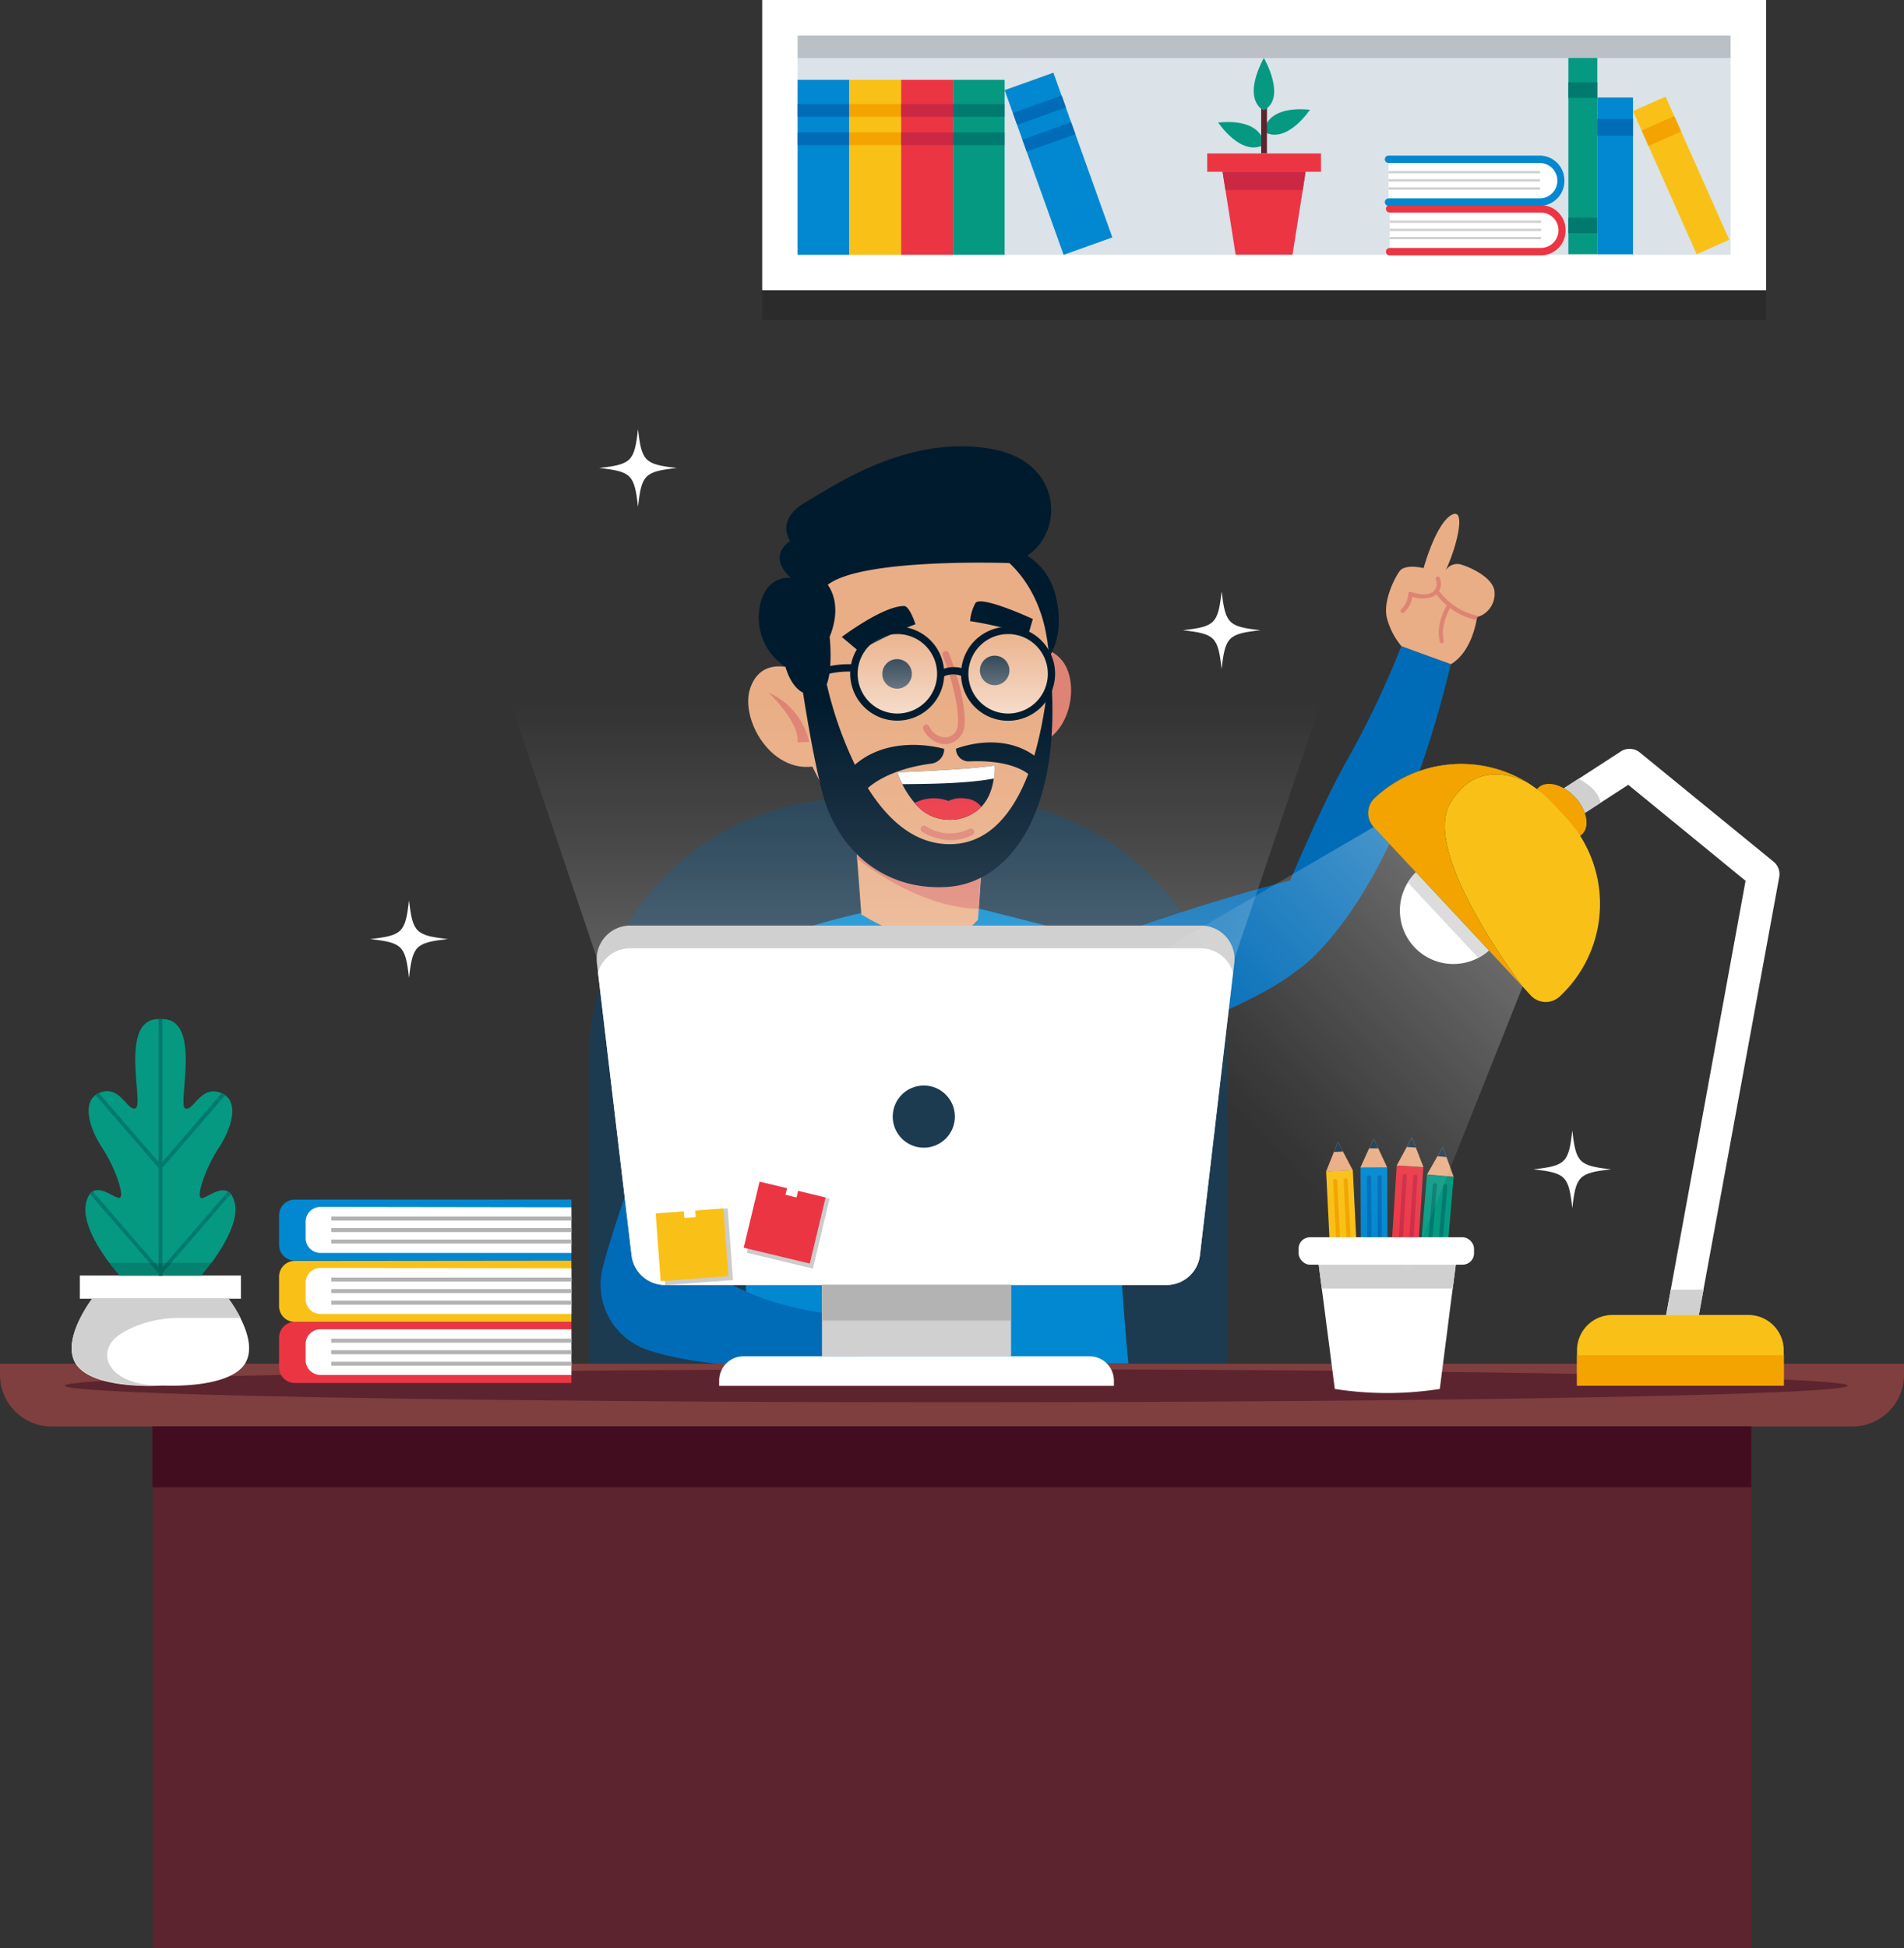 <svg xmlns="http://www.w3.org/2000/svg" xmlns:xlink="http://www.w3.org/1999/xlink" viewBox="0 0 257.9 263.83"><rect x="0" y="0" width="257.9" height="263.83" fill="#333333" stroke="none"/><defs><style>.cls-1{fill:#fff;}.cls-2{fill:#dbe2e8;}.cls-3{opacity:0.15;}.cls-4{fill:#0188d0;}.cls-5{fill:#006cb7;}.cls-6{fill:#f9c117;}.cls-7{fill:#f3a400;}.cls-8{fill:#eb3543;}.cls-9{fill:#ca2843;}.cls-10{fill:#069982;}.cls-11{fill:#007a6f;}.cls-12{fill:#5c242e;}.cls-13{fill:#d0d0d0;}.cls-14{fill:#1d3b50;}.cls-15{fill:#de8474;}.cls-16{fill:#e9ae86;}.cls-17{fill:#011b2e;}.cls-18{fill:url(#Degradado_sin_nombre_5);}.cls-19{fill:url(#Degradado_sin_nombre_5-2);}.cls-20{fill:#7e3f3e;}.cls-21{fill:#420e1f;}.cls-22{fill:#b3b3b3;}.cls-23{fill:url(#Degradado_sin_nombre_5-3);}.cls-24{opacity:0.2;}.cls-25{fill:#133248;}.cls-26{opacity:0.5;fill:url(#Degradado_sin_nombre_5-4);}</style><linearGradient id="Degradado_sin_nombre_5" x1="121.52" y1="105.42" x2="121.52" y2="83.58" gradientUnits="userSpaceOnUse"><stop offset="0" stop-color="#fff"/><stop offset="0.22" stop-color="#fff" stop-opacity="0.76"/><stop offset="0.6" stop-color="#fff" stop-opacity="0.36"/><stop offset="0.87" stop-color="#fff" stop-opacity="0.1"/><stop offset="1" stop-color="#fff" stop-opacity="0"/></linearGradient><linearGradient id="Degradado_sin_nombre_5-2" x1="136.55" y1="105.42" x2="136.55" y2="83.58" xlink:href="#Degradado_sin_nombre_5"/><linearGradient id="Degradado_sin_nombre_5-3" x1="124.04" y1="237" x2="124.04" y2="95.03" xlink:href="#Degradado_sin_nombre_5"/><linearGradient id="Degradado_sin_nombre_5-4" x1="1019.49" y1="103.66" x2="1071.02" y2="153.48" gradientTransform="matrix(-1, 0, 0, 1, 1241.06, 0)" xlink:href="#Degradado_sin_nombre_5"/></defs><title>контакты</title><g id="Слой_2" data-name="Слой 2"><g id="OBJECTS"><rect class="cls-1" x="103.24" width="135.98" height="39.3"/><rect class="cls-2" x="108.04" y="4.81" width="126.37" height="29.69"/><rect class="cls-3" x="108.04" y="4.81" width="126.37" height="3.05"/><rect class="cls-3" x="103.24" y="39.3" width="135.98" height="4.03"/><rect class="cls-4" x="108.04" y="10.81" width="7.01" height="23.69"/><rect class="cls-5" x="108.04" y="14.09" width="7.01" height="1.72"/><rect class="cls-5" x="108.04" y="17.93" width="7.01" height="1.72"/><rect class="cls-4" x="139.87" y="10.32" width="7.01" height="23.69" transform="translate(0.92 49.64) rotate(-19.7)"/><rect class="cls-5" x="137.28" y="14.05" width="7.01" height="1.72" transform="translate(3.22 48.34) rotate(-19.7)"/><rect class="cls-5" x="138.57" y="17.67" width="7.01" height="1.72" transform="translate(2.07 48.99) rotate(-19.7)"/><rect class="cls-6" x="115.05" y="10.81" width="7.01" height="23.69"/><rect class="cls-7" x="115.05" y="14.09" width="7.01" height="1.72"/><rect class="cls-7" x="115.05" y="17.93" width="7.01" height="1.72"/><rect class="cls-8" x="122.06" y="10.81" width="7.01" height="23.69"/><rect class="cls-9" x="122.06" y="14.09" width="7.01" height="1.72"/><rect class="cls-9" x="122.06" y="17.93" width="7.01" height="1.72"/><rect class="cls-10" x="129.07" y="10.81" width="7.01" height="23.69"/><rect class="cls-11" x="129.07" y="14.09" width="7.01" height="1.72"/><rect class="cls-11" x="129.07" y="17.93" width="7.01" height="1.72"/><path class="cls-10" d="M171.22,17.86s0-3.59,6.22-3C177.44,14.84,174.33,19.59,171.22,17.86Z"/><path class="cls-10" d="M171.22,19.59s0-3.59-6.22-3C165,16.57,168.12,21.31,171.22,19.59Z"/><path class="cls-12" d="M171.61,14.7v6.07h-.78V14.7a.39.39,0,0,1,.39-.39h0A.39.39,0,0,1,171.61,14.7Z"/><polygon class="cls-8" points="176.84 23.25 176.46 25.73 175.07 34.49 167.37 34.49 165.99 25.73 165.6 23.25 176.84 23.25"/><rect class="cls-8" x="163.52" y="20.78" width="15.41" height="2.48"/><polygon class="cls-9" points="176.84 23.25 176.46 25.73 165.99 25.73 165.6 23.25 176.84 23.25"/><path class="cls-10" d="M171.18,14.94s-3.06-1.2,0-7.09C171.22,7.85,174.33,13.3,171.18,14.94Z"/><path class="cls-1" d="M208.87,33.53H188.23v-4.8h20.64A2.4,2.4,0,0,1,211,30h0a2.4,2.4,0,0,1,0,2.22h0A2.4,2.4,0,0,1,208.87,33.53Z"/><path class="cls-8" d="M212.06,31.13a3.36,3.36,0,0,0-3.25-3.35H188.23a.48.48,0,0,0,0,1H208.7a2.4,2.4,0,0,1,0,4.8H188.23a.48.48,0,0,0,0,1H208.8A3.36,3.36,0,0,0,212.06,31.13Z"/><path class="cls-13" d="M188.23,30.18h20.38a.16.16,0,0,0,0-.32H188.23Z"/><path class="cls-13" d="M188.23,31.29h20.38a.16.16,0,0,0,0-.32H188.23Z"/><path class="cls-13" d="M188.23,32.4h20.38a.16.16,0,0,0,0-.32H188.23Z"/><path class="cls-1" d="M211.12,24.42a2.4,2.4,0,0,1-2.4,2.4H188.08V22h20.64a2.4,2.4,0,0,1,1.74.74,2.32,2.32,0,0,1,.39.55A2.4,2.4,0,0,1,211.12,24.42Z"/><path class="cls-13" d="M188.08,23.47h20.38a.16.16,0,0,0,0-.32H188.08Z"/><path class="cls-13" d="M188.08,24.58h20.38a.16.16,0,0,0,0-.32H188.08Z"/><path class="cls-13" d="M188.08,25.69h20.38a.16.16,0,0,0,0-.32H188.08Z"/><path class="cls-4" d="M211.9,24.42a3.36,3.36,0,0,0-3.25-3.35H188.08a.48.48,0,1,0,0,1h20.47a2.4,2.4,0,1,1,0,4.8H188.08a.48.48,0,1,0,0,1h20.57A3.36,3.36,0,0,0,211.9,24.42Z"/><rect class="cls-10" x="212.44" y="7.85" width="3.92" height="26.57"/><rect class="cls-11" x="212.44" y="11.16" width="3.92" height="2.1"/><rect class="cls-11" x="212.44" y="29.48" width="3.92" height="2.1"/><rect class="cls-4" x="216.36" y="13.21" width="4.83" height="21.22"/><rect class="cls-5" x="216.36" y="16.1" width="4.83" height="2.29"/><rect class="cls-6" x="225.3" y="13.14" width="4.83" height="21.22" transform="translate(10.01 94.64) rotate(-23.99)"/><rect class="cls-7" x="222.63" y="16.6" width="4.83" height="2.29" transform="translate(12.22 93.03) rotate(-23.99)"/><path class="cls-14" d="M115.37,108.1h15.32a35.62,35.62,0,0,1,35.62,35.62v41a0,0,0,0,1,0,0H79.74a0,0,0,0,1,0,0v-41A35.62,35.62,0,0,1,115.37,108.1Z"/><path class="cls-4" d="M100.87,164c-.29,3,.55,16.86.42,20.63h51.56c-.59-5.29-1.52-20.43-1.76-24-1.29-19.6-2.18-33.47-2.18-33.47l-16.34-4.14a29.75,29.75,0,0,0-3.89-.37,48.7,48.7,0,0,0-14.7,1.63,109.79,109.79,0,0,0-14.76,4.87S102.44,148.17,100.87,164Z"/><path class="cls-15" d="M137.08,90s3.73-4.26,6.78-.56c2.68,3.26,1,11.87-5.51,11.63Z"/><path class="cls-16" d="M132.47,124.53c-3.3,3.89-9,3.4-15.8-.7l-.73-9.7L115.4,107l18,3.49-.72,11.21Z"/><path class="cls-15" d="M132.56,123.05c-6.12,0-13-4-16.46-6.78l-.7-9.26,18,3.49Z"/><path class="cls-17" d="M137.5,74.49s4.6,1.16,5.66,6.93-1.59,8.21-1.59,8.21l-6.63-14.15Z"/><path class="cls-16" d="M106.36,91.85s2.83,21.6,18.39,25.38,19.84-22.82,16.36-33.8C137.26,71.29,124.44,70,116,73.41,105.89,77.47,106.36,91.85,106.36,91.85Z"/><circle class="cls-17" cx="121.52" cy="91.24" r="2" transform="translate(-11.64 18.02) rotate(-8.09)"/><circle class="cls-17" cx="134.72" cy="90.8" r="2" transform="translate(-11.44 19.87) rotate(-8.1)"/><path class="cls-17" d="M116.32,88.18A51.64,51.64,0,0,1,124,84.53s-.78-2.47-1.55-2.47c-2.87,0-8.43,4.19-8.43,4.19Z"/><path class="cls-17" d="M139.26,86a48.62,48.62,0,0,0-7.86-1.89,6.21,6.21,0,0,1,.74-2.48c.9-1,7.76,2.19,7.76,2.19Z"/><path class="cls-15" d="M127.48,100.72a3.6,3.6,0,0,1-2.4-1.92.45.45,0,1,1,.79-.45,2.38,2.38,0,0,0,2.51,1.47,1.81,1.81,0,0,0,1.37-1.73c.22-3.6-2-9.26-2.07-9.32a.45.45,0,0,1,.84-.34c.1.24,2.37,5.91,2.13,9.72a2.73,2.73,0,0,1-2.07,2.55A2.66,2.66,0,0,1,127.48,100.72Z"/><path class="cls-16" d="M109,91.15s-5.58-3.06-7.37,2c-1.57,4.47,3.51,12.93,10.31,10.16Z"/><path class="cls-17" d="M134,107.62a5.84,5.84,0,0,1-1.08,1.64,6,6,0,0,1-4.62,1.74,5.9,5.9,0,0,1-4.4-2.27,12.62,12.62,0,0,1-1.68-2.54,13,13,0,0,1-.71-1.62s8.91-.28,13.18-.91h0a9,9,0,0,1-.09,1.75A8.19,8.19,0,0,1,134,107.62Z"/><path class="cls-1" d="M134.62,105.42c-4.07.79-10.65.73-12.39.77a13,13,0,0,1-.71-1.62s8.91-.28,13.18-.91h0A9,9,0,0,1,134.62,105.42Z"/><path class="cls-15" d="M109.61,100.47a9.56,9.56,0,0,0-5.51-6.68s4.26,4,3.92,6.73Z"/><path class="cls-8" d="M132.92,109.26a6,6,0,0,1-4.62,1.74,5.9,5.9,0,0,1-4.4-2.27,5.59,5.59,0,0,1,4.57-.27,3.82,3.82,0,0,1,2.28-.33A2.89,2.89,0,0,1,132.92,109.26Z"/><path class="cls-17" d="M112.38,86.23s.76,7-1.5,7.71c-3.36,1-4.49-3.66-4.49-3.66a7.89,7.89,0,0,1-3.57-7.53c.61-5.06,4.3-4.5,4.3-4.5s-3.34-2.72-.09-5c0,0-2.1-2.81,2.07-5.24s14.14-9.29,25.42-7.18c10.56,2,9.63,13.73,2.26,15.42,0,0-20-.74-24.66,2.94C112.12,79.23,114.24,81.65,112.38,86.23Z"/><path class="cls-15" d="M127.5,113.63a7.46,7.46,0,0,1-2.6-1,.45.45,0,0,1,.51-.75,6,6,0,0,0,5.88.37.45.45,0,1,1,.43.8A6.27,6.27,0,0,1,127.5,113.63Z"/><path class="cls-17" d="M142.1,88.8a52.67,52.67,0,0,1-2,13.52c-4.71-3.37-10.61-.93-10.61-.93h0a1.71,1.71,0,0,0,1.79,1.71c4.66-.2,7,.94,8,1.7-1.93,5-5.08,9.27-10.19,9.5s-8.85-3.32-11.54-7.59c.83-.74,3.41-2.63,8.56-3.3a2,2,0,0,0,1.78-2h0s-7.13-2.16-12.09,2.15A51.72,51.72,0,0,1,112,92.71l-3.23,1.08s1.25,8.28,2.62,13.55c2.09,8,8.59,13.37,17.06,12.75S144.51,109.55,142.1,88.8Z"/><path class="cls-5" d="M99.21,129.19s-12.47,23.34-17.54,42.35a9.31,9.31,0,0,0,5.91,11.2c6.51,2.27,17.29,2.73,28.5,2.72v-7.32s-12.6.08-21.46-7.12L101,155S104.09,140.18,99.21,129.19Z"/><path class="cls-5" d="M148.91,127.33s14.18-5.19,25.85-8.1a22,22,0,0,1,1,12.1s-5.94,5.5-25.89,11.24A41.75,41.75,0,0,1,148.91,127.33Z"/><path class="cls-5" d="M175.78,131.33s12.74-7.94,20.74-41.4l-6.71-2.44a124.25,124.25,0,0,1-7.18,15.14c-3.45,6-7.87,16.6-7.87,16.6S171.61,130.51,175.78,131.33Z"/><path class="cls-16" d="M202.44,80.21a3.28,3.28,0,0,1-2,3.23,1.47,1.47,0,0,1-.36.06s0,.16-.07.44c-.22,1.19-1,4.5-3.47,6l-6.71-2.44a9.79,9.79,0,0,1-2-3.93c-.46-2.21,1-5.2,1.75-6.23s3.25-.41,3.25-.41,1.6-5.87,3.71-7.16.88,4.07-.72,7.47a1.84,1.84,0,0,1,2.16-.77C199.45,76.92,202.39,78.36,202.44,80.21Z"/><path class="cls-15" d="M190,83a.28.28,0,0,1-.19-.5,3.17,3.17,0,0,0,.94-2.09.28.28,0,0,1,.39-.26s1.83.69,2.87.06a1.41,1.41,0,0,0,.47-1.75.28.28,0,0,1,.53-.22,2,2,0,0,1-.7,2.45,4,4,0,0,1-3,.11,3.76,3.76,0,0,1-1.11,2.13A.28.28,0,0,1,190,83Z"/><path class="cls-15" d="M200.43,83.45a1.47,1.47,0,0,1-.36.06s0,.16-.07.44a8.62,8.62,0,0,1-3.59-1.62L196,82a9.69,9.69,0,0,1-1.41-1.47l-.21-.29a.28.28,0,0,1,.48-.31l.11.15A8.83,8.83,0,0,0,200.43,83.45Z"/><path class="cls-15" d="M195.31,87.1a.28.28,0,0,1-.28-.21c-.64-2.47,1-5,1.06-5.14a.28.28,0,0,1,.48.31s-1.56,2.47-1,4.69a.28.28,0,0,1-.2.35Z"/><circle class="cls-18" cx="121.52" cy="91.24" r="5.64"/><circle class="cls-19" cx="136.55" cy="91.24" r="5.64"/><path class="cls-17" d="M136.55,84.87a6.38,6.38,0,0,0-6.32,5.59,4.28,4.28,0,0,0-2.37.09,6.37,6.37,0,0,0-12.58-.6,12.55,12.55,0,0,0-4.9.83l.4.91a11.79,11.79,0,0,1,4.38-.75c0,.1,0,.19,0,.29a6.37,6.37,0,0,0,12.73.34,3.2,3.2,0,0,1,2.29-.06,6.37,6.37,0,1,0,6.37-6.65Zm-15,11.75a5.38,5.38,0,1,1,5.38-5.38A5.38,5.38,0,0,1,121.52,96.62Zm15,0a5.38,5.38,0,1,1,5.38-5.38A5.38,5.38,0,0,1,136.55,96.62Z"/><path class="cls-20" d="M0,184.67H257.9a0,0,0,0,1,0,0v1.5a7,7,0,0,1-7,7H7a7,7,0,0,1-7-7v-1.5a0,0,0,0,1,0,0Z"/><ellipse class="cls-12" cx="129.53" cy="187.64" rx="120.75" ry="2.24"/><rect class="cls-12" x="20.68" y="193.15" width="216.54" height="70.68"/><rect class="cls-21" x="20.65" y="193.15" width="216.57" height="8.24"/><rect class="cls-1" x="10.81" y="172.72" width="21.82" height="3.14"/><path class="cls-1" d="M32.93,185c-2.2,2.65-8.55,2.69-10.57,2.63h0l-.63,0s-8.57.56-11.21-2.61c-1.49-1.8-.66-4.5.35-6.5.24-.48.49-.91.72-1.29.5-.83.91-1.36.91-1.36H30.95a18.12,18.12,0,0,1,1.63,2.64C33.58,180.49,34.42,183.19,32.93,185Z"/><path class="cls-13" d="M14.67,182.57c-.92,2.92,2.53,5.14,7.06,5,0,0-8.57.56-11.21-2.61-1.49-1.8-.66-4.5.35-6.5l.07-.14.07-.14c.19-.37.39-.7.57-1,.5-.83.91-1.36.91-1.36H30.95a18.12,18.12,0,0,1,1.63,2.64H24.32a16.08,16.08,0,0,0-6,1.15C16.66,180.3,15.08,181.26,14.67,182.57Z"/><path class="cls-10" d="M29.41,169.91c-.25.38-.5.73-.74,1.05-.75,1-1.36,1.7-1.4,1.76H16.17c0-.06-.65-.74-1.4-1.76-.24-.32-.49-.67-.74-1.05-1.36-2-2.8-4.77-2.4-6.85a3.17,3.17,0,0,1,.54-1.38,1.44,1.44,0,0,1,.39-.35c1.2-.7,3,.93,3.61.88.78-.07-.49-4-2.31-6.75-1.7-2.59-2.8-6.06-.72-7.31l.24-.12.24-.1c2.7-1,3.62,2.63,4.76,2.13S16.07,138,21.46,138H22c5.39,0,2,11.6,3.08,12.09s2.06-3.13,4.76-2.13l.24.1.24.12c2.08,1.25,1,4.71-.72,7.31-1.82,2.77-3.09,6.68-2.31,6.75.58.05,2.41-1.58,3.61-.88a1.44,1.44,0,0,1,.39.35,3.17,3.17,0,0,1,.54,1.38C32.21,165.14,30.77,167.88,29.41,169.91Z"/><path class="cls-11" d="M22,138v34.76h-.52V138H22Z"/><path class="cls-11" d="M21.92,157.87l-.2.17-.2.17-.06-.07-8.53-9.86.22-.15.24-.12,8.08,9.33.26.3Z"/><path class="cls-11" d="M21.92,172.12l-.2.17-.2.17-.06-.07-9.29-10.72a1.4,1.4,0,0,1,.39-.35l8.89,10.27.26.3Z"/><path class="cls-11" d="M30.52,148.29,22,158.14l-.06.08-.2-.17-.2-.17.2-.23.26-.3L30.06,148l.24.12Z"/><path class="cls-11" d="M31.27,161.67,22,172.39l-.06.08-.2-.17-.2-.17.2-.23.26-.3,8.89-10.27A1.4,1.4,0,0,1,31.27,161.67Z"/><path class="cls-3" d="M28.67,171c-.75,1-1.36,1.7-1.4,1.76H16.17c0-.06-.65-.74-1.4-1.76Z"/><path class="cls-4" d="M77.4,162.43v8.27H39.93a2.13,2.13,0,0,1-2.13-2.13v-4a2.13,2.13,0,0,1,2.13-2.13Z"/><path class="cls-1" d="M77.4,163.48v6.18h-34a2,2,0,0,1-2-2v-2.23a2,2,0,0,1,2-2Z"/><rect class="cls-22" x="44.88" y="164.73" width="32.52" height="0.55"/><rect class="cls-22" x="44.88" y="166.29" width="32.52" height="0.55"/><rect class="cls-22" x="44.88" y="167.85" width="32.52" height="0.54"/><path class="cls-6" d="M77.4,170.7V179H39.93a2.13,2.13,0,0,1-2.13-2.13v-4a2.13,2.13,0,0,1,2.13-2.13Z"/><path class="cls-1" d="M77.4,171.74v6.18h-34a2,2,0,0,1-2-2v-2.23a2,2,0,0,1,2-2Z"/><rect class="cls-22" x="44.88" y="173" width="32.52" height="0.54"/><rect class="cls-22" x="44.88" y="174.56" width="32.52" height="0.54"/><rect class="cls-22" x="44.88" y="176.12" width="32.52" height="0.55"/><path class="cls-8" d="M77.4,179v8.27H39.93a2.13,2.13,0,0,1-2.13-2.13v-4A2.13,2.13,0,0,1,39.93,179Z"/><path class="cls-1" d="M77.4,180v6.18h-34a2,2,0,0,1-2-2V182a2,2,0,0,1,2-2Z"/><rect class="cls-22" x="44.88" y="181.27" width="32.52" height="0.55"/><rect class="cls-22" x="44.88" y="182.83" width="32.52" height="0.55"/><rect class="cls-22" x="44.88" y="184.39" width="32.52" height="0.54"/><polygon class="cls-23" points="80.86 129.78 63.59 78.67 184.49 78.67 167.22 129.78 80.86 129.78"/><path class="cls-13" d="M167.19,130.41l-.15,1.27L162.53,170a4.55,4.55,0,0,1-4.52,4H90.07a4.55,4.55,0,0,1-4.52-4L81,131.68l-.15-1.27a4.55,4.55,0,0,1,4.52-5.08h77.25A4.55,4.55,0,0,1,167.19,130.41Z"/><path class="cls-1" d="M167,131.68,162.53,170a4.55,4.55,0,0,1-4.52,4H90.07a4.55,4.55,0,0,1-4.52-4L81,131.68a4.55,4.55,0,0,1,4.37-3.27h77.25A4.55,4.55,0,0,1,167,131.68Z"/><rect class="cls-24" x="89.74" y="163.94" width="9.2" height="9.75" transform="translate(-12.17 7.4) rotate(-4.22)"/><rect class="cls-6" x="89.14" y="163.96" width="9.2" height="9.2" transform="translate(-12.15 7.36) rotate(-4.22)"/><rect class="cls-1" x="92.58" y="161.74" width="1.54" height="3.13" transform="translate(-11.77 7.32) rotate(-4.22)"/><rect class="cls-24" x="101.9" y="161.39" width="9.75" height="9.2" transform="translate(-79.54 231.11) rotate(-76.52)"/><rect class="cls-8" x="101.68" y="160.97" width="9.2" height="9.2" transform="translate(-79.5 230.31) rotate(-76.52)"/><rect class="cls-1" x="106.74" y="158.88" width="1.54" height="3.13" transform="translate(40.36 -20.64) rotate(13.48)"/><circle class="cls-14" cx="125.13" cy="151.2" r="4.21"/><rect class="cls-13" x="111.34" y="173.98" width="25.61" height="9.68"/><rect class="cls-22" x="111.34" y="173.98" width="25.61" height="4.84"/><path class="cls-1" d="M100.7,183.66h46.89a3.29,3.29,0,0,1,3.29,3.29v.71a0,0,0,0,1,0,0H97.41a0,0,0,0,1,0,0v-.71A3.29,3.29,0,0,1,100.7,183.66Z"/><rect class="cls-6" x="180.29" y="158.52" width="3.62" height="27.29" transform="translate(-8.35 9.28) rotate(-2.86)"/><polygon class="cls-16" points="183.23 158.45 179.62 158.63 180.68 155.99 181.23 154.63 181.91 155.93 183.23 158.45"/><rect class="cls-25" x="180.92" y="183.81" width="3.62" height="1.98" transform="translate(-8.98 9.33) rotate(-2.86)"/><path class="cls-8" d="M181,185.79h3.62a0,0,0,0,1,0,0v.38a1.2,1.2,0,0,1-1.2,1.2h-1.22a1.2,1.2,0,0,1-1.2-1.2v-.38A0,0,0,0,1,181,185.79Z" transform="translate(-9.07 9.34) rotate(-2.86)"/><polygon class="cls-14" points="181.91 155.93 180.68 155.99 181.23 154.63 181.91 155.93"/><rect class="cls-7" x="180.84" y="182.39" width="3.62" height="1.42" transform="translate(-8.89 9.32) rotate(-2.85)"/><path class="cls-7" d="M180.58,159.93l1,20.18a.28.28,0,0,0,.29.26h0a.28.28,0,0,0,.26-.29l-1-20.18a.28.28,0,0,0-.29-.26h0A.28.28,0,0,0,180.58,159.93Z"/><path class="cls-7" d="M182,159.85,183,180a.28.28,0,0,0,.29.26h0a.28.28,0,0,0,.26-.29l-1-20.18a.28.28,0,0,0-.29-.26h0A.28.28,0,0,0,182,159.85Z"/><rect class="cls-10" x="192.14" y="159.15" width="3.62" height="27.29" transform="translate(15.26 -15.73) rotate(4.84)"/><polygon class="cls-16" points="196.9 159.35 193.29 159.04 194.7 156.57 195.43 155.29 195.93 156.68 196.9 159.35"/><rect class="cls-25" x="191.07" y="184.41" width="3.62" height="1.98" transform="translate(16.31 -15.6) rotate(4.84)"/><path class="cls-8" d="M190.92,186.39h3.62a0,0,0,0,1,0,0v.38a1.2,1.2,0,0,1-1.2,1.2h-1.22a1.2,1.2,0,0,1-1.2-1.2v-.38A0,0,0,0,1,190.92,186.39Z" transform="translate(16.46 -15.58) rotate(4.83)"/><polygon class="cls-14" points="195.93 156.68 194.7 156.57 195.43 155.29 195.93 156.68"/><rect class="cls-11" x="192.31" y="181.89" width="1.42" height="3.62" transform="translate(-6.3 360.55) rotate(-85.16)"/><path class="cls-11" d="M194.08,160.46l-1.7,20.14a.28.28,0,0,0,.25.3h0a.28.28,0,0,0,.3-.25l1.7-20.14a.28.28,0,0,0-.25-.3h0A.28.28,0,0,0,194.08,160.46Z"/><path class="cls-11" d="M195.49,160.58l-1.7,20.14a.28.28,0,0,0,.25.3h0a.28.28,0,0,0,.3-.25l1.7-20.14a.28.28,0,0,0-.25-.3h0A.28.28,0,0,0,195.49,160.58Z"/><rect class="cls-4" x="184.31" y="158.08" width="3.62" height="27.29" transform="translate(-0.55 0.6) rotate(-0.19)"/><polygon class="cls-16" points="187.89 158.07 184.27 158.09 185.45 155.5 186.07 154.16 186.69 155.5 187.89 158.07"/><rect class="cls-25" x="184.35" y="183.38" width="3.62" height="1.98" transform="translate(-0.6 0.6) rotate(-0.19)"/><path class="cls-8" d="M184.36,185.37H188a0,0,0,0,1,0,0v.38a1.2,1.2,0,0,1-1.2,1.2h-1.22a1.2,1.2,0,0,1-1.2-1.2v-.38A0,0,0,0,1,184.36,185.37Z" transform="translate(-0.61 0.61) rotate(-0.19)"/><polygon class="cls-14" points="186.69 155.5 185.45 155.5 186.07 154.16 186.69 155.5"/><rect class="cls-5" x="184.35" y="181.96" width="3.62" height="1.42" transform="translate(-0.59 0.61) rotate(-0.19)"/><path class="cls-5" d="M185.17,159.43l.07,20.21a.28.28,0,0,0,.28.28h0a.28.28,0,0,0,.28-.28l-.07-20.21a.28.28,0,0,0-.28-.28h0A.28.28,0,0,0,185.17,159.43Z"/><path class="cls-5" d="M186.59,159.42l.07,20.21a.28.28,0,0,0,.28.28h0a.28.28,0,0,0,.28-.28l-.07-20.21a.28.28,0,0,0-.28-.28h0A.28.28,0,0,0,186.59,159.42Z"/><rect class="cls-8" x="188.33" y="157.9" width="3.62" height="27.29" transform="translate(11.23 -11.68) rotate(3.63)"/><polygon class="cls-16" points="192.81 158.04 189.19 157.82 190.55 155.31 191.25 154.02 191.78 155.39 192.81 158.04"/><rect class="cls-25" x="187.53" y="183.18" width="3.62" height="1.98" transform="translate(12.03 -11.61) rotate(3.63)"/><path class="cls-8" d="M187.41,185.16H191a0,0,0,0,1,0,0v.38a1.2,1.2,0,0,1-1.2,1.2h-1.22a1.2,1.2,0,0,1-1.2-1.2v-.38A0,0,0,0,1,187.41,185.16Z" transform="translate(12.14 -11.6) rotate(3.63)"/><polygon class="cls-14" points="191.78 155.39 190.55 155.31 191.25 154.02 191.78 155.39"/><rect class="cls-9" x="188.73" y="180.66" width="1.42" height="3.62" transform="translate(-4.65 359.99) rotate(-86.37)"/><path class="cls-9" d="M190,159.21l-1.28,20.17a.28.28,0,0,0,.26.29h0a.28.28,0,0,0,.29-.26l1.28-20.17a.28.28,0,0,0-.26-.29h0A.28.28,0,0,0,190,159.21Z"/><path class="cls-9" d="M191.42,159.3l-1.28,20.17a.28.28,0,0,0,.26.29h0a.28.28,0,0,0,.29-.26L192,159.34a.28.28,0,0,0-.26-.29h0A.28.28,0,0,0,191.42,159.3Z"/><path class="cls-1" d="M197.67,167.54l-.19,1.46-.17,1.33-.12.92-.14,1.1-.17,1.31-.11.83-.16,1.21-.17,1.3-.26,2.05-.16,1.28-.27,2.07-.16,1.26-.27,2.09-.16,1.25-.14,1.08a46,46,0,0,1-14.22,0l-.14-1.08-.16-1.25-.27-2.09-.16-1.26-.27-2.07-.17-1.28-.26-2.05-.17-1.3-.16-1.21-.11-.83-.17-1.31-.14-1.1-.12-.92-.17-1.33-.19-1.46Z"/><rect class="cls-1" x="175.89" y="167.54" width="23.77" height="3.71" rx="1.53" ry="1.53"/><polygon class="cls-13" points="197.19 171.25 197.05 172.35 196.88 173.66 196.77 174.49 179.04 174.49 178.93 173.66 178.76 172.35 178.62 171.25 197.19 171.25"/><path class="cls-1" d="M210.46,110.23a2.18,2.18,0,0,0,3,.64l3.33-2.16,3.76-2.44,15.89,13-10.14,55.39-.63,3.43-.73,4a2.18,2.18,0,0,0,1.75,2.54,2.28,2.28,0,0,0,.4,0,2.18,2.18,0,0,0,2.14-1.79l.88-4.79.63-3.43L241,118.76a2.18,2.18,0,0,0-.77-2.08l-18.12-14.79a2.18,2.18,0,0,0-2.56-.14l-5.72,3.71-2.7,1.75A2.18,2.18,0,0,0,210.46,110.23Z"/><path class="cls-13" d="M210.46,110.23a2.18,2.18,0,0,0,3,.64l3.33-2.16c-.3-1.71-2-2.75-3-3.25l-2.7,1.75A2.18,2.18,0,0,0,210.46,110.23Z"/><path class="cls-1" d="M193.28,117h0a7.4,7.4,0,0,0-1.36,1,7.24,7.24,0,1,0,9.88,10.59q.21-.19.4-.41A7.24,7.24,0,0,0,193.28,117Z"/><path class="cls-13" d="M193.28,117h0a7.4,7.4,0,0,0-1.36,1,7.26,7.26,0,0,0-1.23,1.5h0l9.55,10.2a7.27,7.27,0,0,0,1.56-1.11q.21-.19.4-.41C200.07,124.73,196.22,118.87,193.28,117Z"/><ellipse class="cls-14" cx="211.33" cy="109.82" rx="2.74" ry="4.33" transform="translate(-18.09 173.75) rotate(-43.03)"/><ellipse class="cls-7" cx="211.33" cy="109.82" rx="2.74" ry="4.33" transform="translate(-18.09 173.75) rotate(-43.03)"/><path class="cls-6" d="M186.22,108.06a2.77,2.77,0,0,0-.14,3.92l20.16,21.6h0l0,0,0,0,.11.12,1,1.1a2.77,2.77,0,0,0,3.92.13,17.13,17.13,0,0,0,.83-24.24l-1.74-1.86a17.3,17.3,0,0,0-3.43-2.84l-.09-.05A17.15,17.15,0,0,0,186.22,108.06Z"/><path class="cls-14" d="M186.22,108.06a2.77,2.77,0,0,0-.14,3.92l20.16,21.6c-.55-.72-13.67-18.05-9.84-24.74,3.65-6.37,9.72-3.28,10.52-2.84A17.15,17.15,0,0,0,186.22,108.06Z"/><path class="cls-7" d="M186.22,108.06a2.77,2.77,0,0,0-.14,3.92l20.16,21.6c-.55-.72-13.67-18.05-9.84-24.74,3.65-6.37,9.72-3.28,10.52-2.84A17.15,17.15,0,0,0,186.22,108.06Z"/><path class="cls-6" d="M213.61,182.85v4.79h28v-4.79a4.79,4.79,0,0,0-4.79-4.79H218.4A4.79,4.79,0,0,0,213.61,182.85Z"/><rect class="cls-7" x="213.61" y="183.51" width="28.02" height="4.13"/><polygon class="cls-26" points="206.25 133.58 189.61 175.33 147.62 134.38 186.09 111.98 206.25 133.58"/><polygon class="cls-13" points="225.69 178.07 230.12 178.07 230.75 174.63 226.32 174.63 225.69 178.07"/><path class="cls-1" d="M218.23,158.34c-4.37.49-4.77.89-5.26,5.26-.49-4.37-.89-4.77-5.26-5.26,4.37-.49,4.77-.89,5.26-5.26C213.47,157.45,213.86,157.85,218.23,158.34Z"/><path class="cls-1" d="M60.66,127.16c-4.37.49-4.77.89-5.26,5.26-.49-4.37-.89-4.77-5.26-5.26,4.37-.49,4.77-.89,5.26-5.26C55.9,126.27,56.3,126.66,60.66,127.16Z"/><path class="cls-1" d="M170.73,85.34c-4.37.49-4.77.89-5.26,5.26-.49-4.37-.89-4.77-5.26-5.26,4.37-.49,4.77-.89,5.26-5.26C166,84.45,166.36,84.85,170.73,85.34Z"/><path class="cls-1" d="M91.68,63.37c-4.37.49-4.77.89-5.26,5.26-.49-4.37-.89-4.77-5.26-5.26,4.37-.49,4.77-.89,5.26-5.26C86.92,62.48,87.32,62.88,91.68,63.37Z"/></g></g></svg>